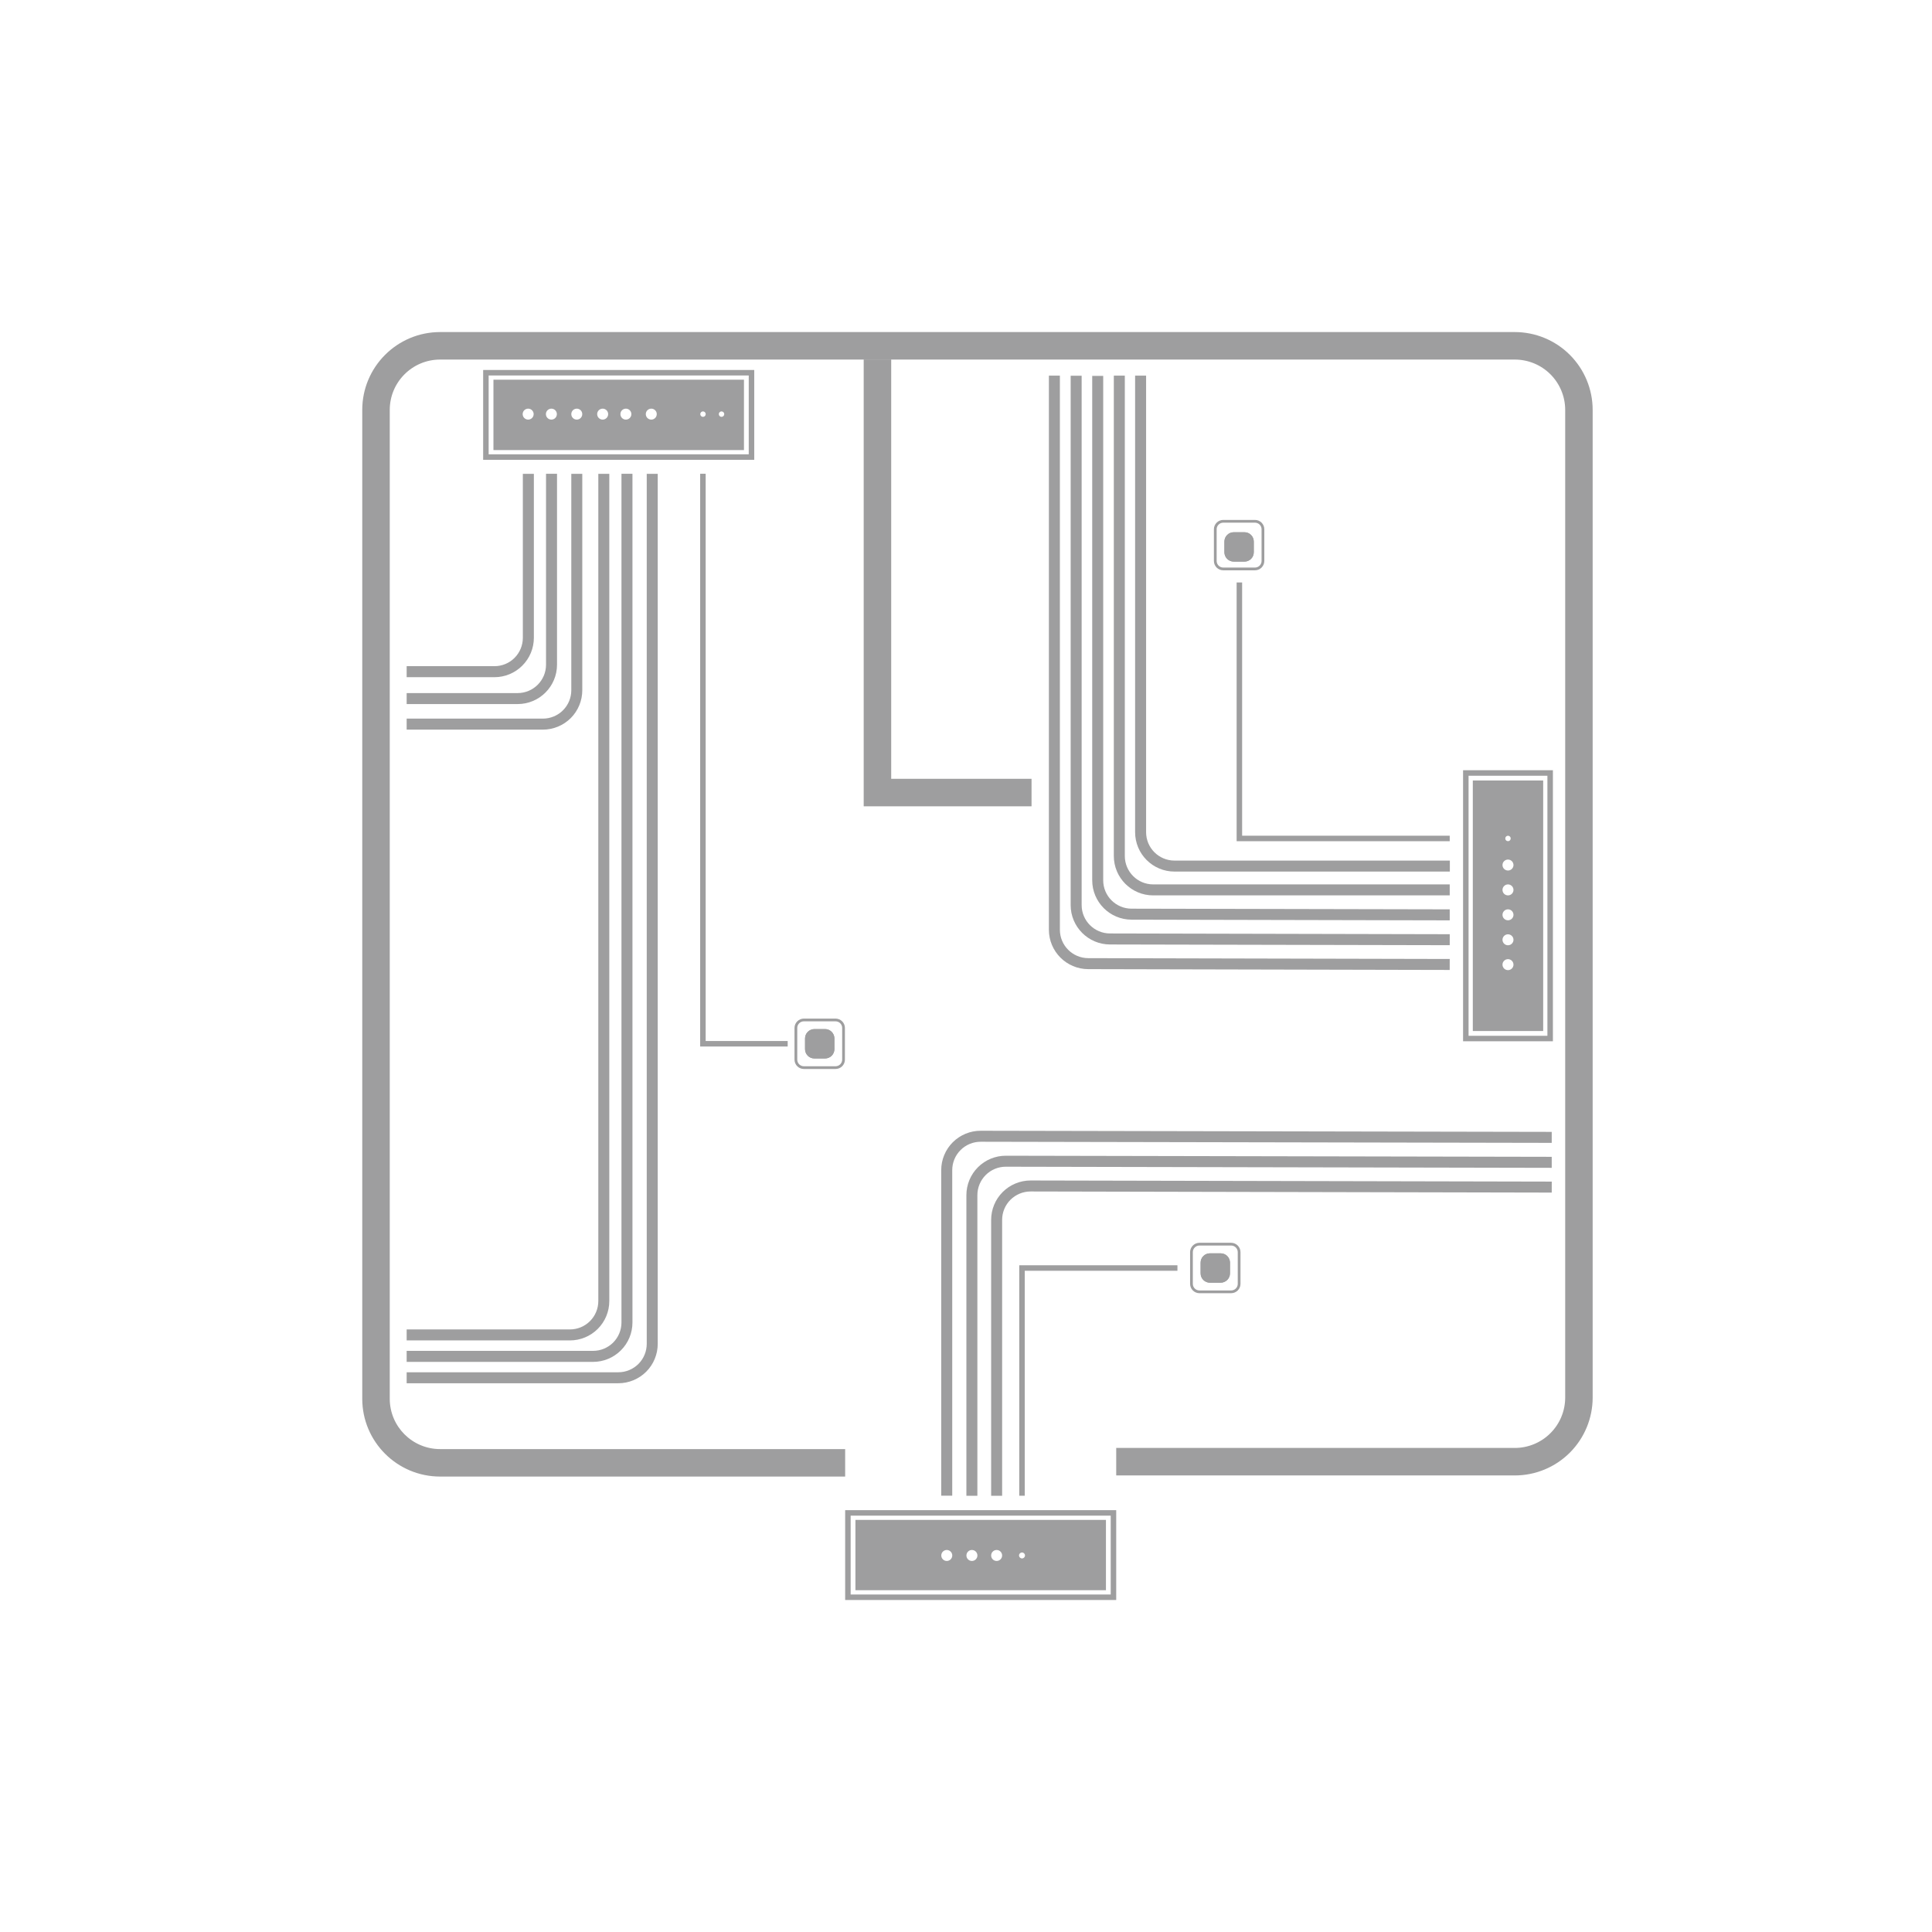 <svg width="64" height="64" viewBox="0 0 64 64" fill="none" xmlns="http://www.w3.org/2000/svg">
<path fill-rule="evenodd" clip-rule="evenodd" d="M27.997 48.003V48.913H14.58C13.155 48.913 12 47.758 12 46.334V13.58C12 12.155 13.155 11 14.58 11H50.179C50.864 11 51.52 11.272 52.004 11.756C52.487 12.239 52.759 12.896 52.759 13.58V46.296C52.759 46.98 52.487 47.636 52.004 48.12C51.52 48.604 50.864 48.876 50.179 48.876H36.976V47.965H50.179C50.622 47.965 51.047 47.789 51.36 47.476C51.673 47.163 51.849 46.739 51.849 46.296V13.58C51.849 13.137 51.673 12.712 51.36 12.399C51.047 12.086 50.622 11.911 50.179 11.911H14.58C13.658 11.911 12.911 12.658 12.911 13.58V46.334C12.911 47.256 13.658 48.003 14.58 48.003H27.997Z" fill="#9E9E9F"/>
<path fill-rule="evenodd" clip-rule="evenodd" d="M28.611 11.907H29.522V25.799H34.171V26.71H28.611V11.907Z" fill="#9E9E9F"/>
<path fill-rule="evenodd" clip-rule="evenodd" d="M27.997 53.002V50.026H36.976V53.002H27.997ZM28.179 52.82H36.794V50.208H28.179V52.82Z" fill="#9E9E9F"/>
<path fill-rule="evenodd" clip-rule="evenodd" d="M28.337 52.678V50.348H36.636V52.678H28.337ZM32.196 51.345C32.095 51.345 32.014 51.427 32.014 51.527C32.014 51.627 32.095 51.709 32.196 51.709C32.296 51.709 32.378 51.627 32.378 51.527C32.378 51.427 32.296 51.345 32.196 51.345ZM31.363 51.345C31.263 51.345 31.181 51.427 31.181 51.527C31.181 51.627 31.263 51.709 31.363 51.709C31.463 51.709 31.545 51.627 31.545 51.527C31.545 51.427 31.463 51.345 31.363 51.345ZM33.015 51.345C32.914 51.345 32.833 51.427 32.833 51.527C32.833 51.627 32.914 51.709 33.015 51.709C33.115 51.709 33.197 51.627 33.197 51.527C33.197 51.427 33.115 51.345 33.015 51.345ZM33.856 51.428C33.801 51.428 33.757 51.472 33.757 51.526C33.757 51.581 33.801 51.625 33.856 51.625C33.91 51.625 33.954 51.581 33.954 51.526C33.954 51.472 33.91 51.428 33.856 51.428Z" fill="#9E9E9F"/>
<path fill-rule="evenodd" clip-rule="evenodd" d="M41.882 17.532V18.582C41.882 18.665 41.849 18.743 41.791 18.802C41.733 18.86 41.654 18.892 41.572 18.892H40.522C40.44 18.892 40.361 18.86 40.303 18.802C40.245 18.743 40.212 18.665 40.212 18.582V17.532C40.212 17.45 40.245 17.372 40.303 17.313C40.361 17.255 40.44 17.223 40.522 17.223H41.572C41.654 17.223 41.733 17.255 41.791 17.313C41.849 17.372 41.882 17.45 41.882 17.532ZM41.791 17.532C41.791 17.474 41.768 17.419 41.727 17.378C41.686 17.337 41.63 17.314 41.572 17.314H40.522C40.464 17.314 40.408 17.337 40.367 17.378C40.326 17.419 40.303 17.474 40.303 17.532V18.582C40.303 18.64 40.326 18.696 40.367 18.737C40.408 18.778 40.464 18.801 40.522 18.801H41.572C41.63 18.801 41.686 18.778 41.727 18.737C41.768 18.696 41.791 18.64 41.791 18.582V17.532Z" fill="#9E9E9F"/>
<path fill-rule="evenodd" clip-rule="evenodd" d="M41.093 41.479V42.529C41.093 42.611 41.06 42.69 41.002 42.748C40.944 42.806 40.865 42.839 40.783 42.839H39.733C39.651 42.839 39.572 42.806 39.514 42.748C39.456 42.69 39.423 42.611 39.423 42.529V41.479C39.423 41.397 39.456 41.318 39.514 41.26C39.572 41.202 39.651 41.169 39.733 41.169H40.783C40.865 41.169 40.944 41.202 41.002 41.26C41.06 41.318 41.093 41.397 41.093 41.479ZM41.002 41.479C41.002 41.421 40.979 41.365 40.938 41.324C40.897 41.283 40.841 41.26 40.783 41.26H39.733C39.675 41.26 39.619 41.283 39.578 41.324C39.537 41.365 39.514 41.421 39.514 41.479V42.529C39.514 42.587 39.537 42.643 39.578 42.684C39.619 42.725 39.675 42.748 39.733 42.748H40.783C40.841 42.748 40.897 42.725 40.938 42.684C40.979 42.643 41.002 42.587 41.002 42.529V41.479Z" fill="#9E9E9F"/>
<path fill-rule="evenodd" clip-rule="evenodd" d="M27.989 34.051V35.102C27.989 35.184 27.956 35.263 27.898 35.321C27.84 35.379 27.761 35.411 27.679 35.411H26.629C26.547 35.411 26.468 35.379 26.41 35.321C26.352 35.263 26.319 35.184 26.319 35.102V34.051C26.319 33.969 26.352 33.891 26.41 33.833C26.468 33.775 26.547 33.742 26.629 33.742H27.679C27.761 33.742 27.84 33.775 27.898 33.833C27.956 33.891 27.989 33.969 27.989 34.051ZM27.898 34.051C27.898 33.993 27.875 33.938 27.834 33.897C27.793 33.856 27.737 33.833 27.679 33.833H26.629C26.571 33.833 26.515 33.856 26.474 33.897C26.433 33.938 26.41 33.993 26.41 34.051V35.102C26.41 35.16 26.433 35.215 26.474 35.257C26.515 35.297 26.571 35.321 26.629 35.321H27.679C27.737 35.321 27.793 35.297 27.834 35.257C27.875 35.215 27.898 35.16 27.898 35.102V34.051Z" fill="#9E9E9F"/>
<path fill-rule="evenodd" clip-rule="evenodd" d="M41.533 17.941C41.533 17.858 41.501 17.78 41.443 17.722C41.385 17.663 41.306 17.631 41.224 17.631H40.87C40.788 17.631 40.709 17.663 40.651 17.722C40.593 17.78 40.56 17.858 40.56 17.941V18.294C40.56 18.376 40.593 18.455 40.651 18.513C40.709 18.571 40.788 18.604 40.87 18.604H41.224C41.306 18.604 41.385 18.571 41.443 18.513C41.501 18.455 41.533 18.376 41.533 18.294V17.941Z" fill="#9E9E9F"/>
<path fill-rule="evenodd" clip-rule="evenodd" d="M41.533 17.941V18.294C41.533 18.376 41.501 18.455 41.443 18.513C41.385 18.571 41.306 18.604 41.224 18.604H40.87C40.788 18.604 40.709 18.571 40.651 18.513C40.593 18.455 40.56 18.376 40.56 18.294V17.941C40.56 17.858 40.593 17.78 40.651 17.722C40.709 17.663 40.788 17.631 40.87 17.631H41.224C41.306 17.631 41.385 17.663 41.443 17.722C41.501 17.78 41.533 17.858 41.533 17.941ZM41.443 17.941C41.443 17.882 41.42 17.827 41.379 17.786C41.337 17.745 41.282 17.722 41.224 17.722H40.87C40.812 17.722 40.756 17.745 40.715 17.786C40.674 17.827 40.651 17.882 40.651 17.941V18.294C40.651 18.352 40.674 18.408 40.715 18.449C40.756 18.49 40.812 18.513 40.87 18.513H41.224C41.282 18.513 41.337 18.49 41.379 18.449C41.42 18.408 41.443 18.352 41.443 18.294V17.941Z" fill="#9E9E9F"/>
<path fill-rule="evenodd" clip-rule="evenodd" d="M40.745 41.827C40.745 41.745 40.712 41.666 40.654 41.608C40.596 41.55 40.517 41.518 40.435 41.518H40.081C39.999 41.518 39.92 41.55 39.862 41.608C39.804 41.666 39.772 41.745 39.772 41.827V42.181C39.772 42.263 39.804 42.342 39.862 42.4C39.92 42.458 39.999 42.491 40.081 42.491H40.435C40.517 42.491 40.596 42.458 40.654 42.4C40.712 42.342 40.745 42.263 40.745 42.181V41.827Z" fill="#9E9E9F"/>
<path fill-rule="evenodd" clip-rule="evenodd" d="M40.745 41.827V42.181C40.745 42.263 40.712 42.342 40.654 42.4C40.596 42.458 40.517 42.491 40.435 42.491H40.081C39.999 42.491 39.92 42.458 39.862 42.4C39.804 42.342 39.772 42.263 39.772 42.181V41.827C39.772 41.745 39.804 41.666 39.862 41.608C39.92 41.55 39.999 41.518 40.081 41.518H40.435C40.517 41.518 40.596 41.55 40.654 41.608C40.712 41.666 40.745 41.745 40.745 41.827ZM40.654 41.827C40.654 41.769 40.631 41.714 40.59 41.673C40.549 41.632 40.493 41.609 40.435 41.609H40.081C40.023 41.609 39.967 41.632 39.926 41.673C39.885 41.714 39.862 41.769 39.862 41.827V42.181C39.862 42.239 39.885 42.295 39.926 42.336C39.967 42.377 40.023 42.4 40.081 42.4H40.435C40.493 42.4 40.549 42.377 40.59 42.336C40.631 42.295 40.654 42.239 40.654 42.181V41.827Z" fill="#9E9E9F"/>
<path fill-rule="evenodd" clip-rule="evenodd" d="M27.641 34.4C27.641 34.318 27.608 34.239 27.55 34.181C27.492 34.123 27.413 34.09 27.331 34.09H26.977C26.895 34.09 26.817 34.123 26.759 34.181C26.701 34.239 26.668 34.318 26.668 34.4V34.754C26.668 34.836 26.701 34.915 26.759 34.973C26.817 35.031 26.895 35.063 26.977 35.063H27.331C27.413 35.063 27.492 35.031 27.55 34.973C27.608 34.915 27.641 34.836 27.641 34.754V34.4Z" fill="#9E9E9F"/>
<path fill-rule="evenodd" clip-rule="evenodd" d="M27.641 34.4V34.754C27.641 34.836 27.608 34.915 27.55 34.973C27.492 35.031 27.413 35.063 27.331 35.063H26.977C26.895 35.063 26.817 35.031 26.759 34.973C26.701 34.915 26.668 34.836 26.668 34.754V34.4C26.668 34.318 26.701 34.239 26.759 34.181C26.817 34.123 26.895 34.09 26.977 34.09H27.331C27.413 34.09 27.492 34.123 27.55 34.181C27.608 34.239 27.641 34.318 27.641 34.4ZM27.55 34.4C27.55 34.342 27.527 34.286 27.486 34.245C27.445 34.204 27.389 34.181 27.331 34.181H26.977C26.919 34.181 26.864 34.204 26.823 34.245C26.782 34.286 26.759 34.342 26.759 34.4V34.754C26.759 34.812 26.782 34.867 26.823 34.908C26.864 34.95 26.919 34.973 26.977 34.973H27.331C27.389 34.973 27.445 34.95 27.486 34.908C27.527 34.867 27.55 34.812 27.55 34.754V34.4Z" fill="#9E9E9F"/>
<path fill-rule="evenodd" clip-rule="evenodd" d="M16.346 14.909V12.578H24.645V14.909H16.346ZM19.964 13.537C19.864 13.537 19.782 13.618 19.782 13.718C19.782 13.819 19.864 13.9 19.964 13.9C20.065 13.9 20.146 13.819 20.146 13.718C20.146 13.618 20.065 13.537 19.964 13.537ZM20.733 13.537C20.633 13.537 20.552 13.618 20.552 13.718C20.552 13.819 20.633 13.9 20.733 13.9C20.834 13.9 20.915 13.819 20.915 13.718C20.915 13.618 20.834 13.537 20.733 13.537ZM18.265 13.537C18.165 13.537 18.084 13.618 18.084 13.718C18.084 13.819 18.165 13.9 18.265 13.9C18.366 13.9 18.447 13.819 18.447 13.718C18.447 13.618 18.366 13.537 18.265 13.537ZM17.496 13.537C17.396 13.537 17.314 13.618 17.314 13.718C17.314 13.819 17.396 13.9 17.496 13.9C17.596 13.9 17.678 13.819 17.678 13.718C17.678 13.618 17.596 13.537 17.496 13.537ZM21.575 13.537C21.474 13.537 21.393 13.618 21.393 13.718C21.393 13.819 21.474 13.9 21.575 13.9C21.675 13.9 21.756 13.819 21.756 13.718C21.756 13.618 21.675 13.537 21.575 13.537ZM23.902 13.628C23.852 13.628 23.812 13.669 23.812 13.718C23.812 13.768 23.852 13.809 23.902 13.809C23.951 13.809 23.992 13.768 23.992 13.718C23.992 13.669 23.951 13.628 23.902 13.628ZM23.287 13.628C23.238 13.628 23.197 13.669 23.197 13.718C23.197 13.768 23.238 13.809 23.287 13.809C23.337 13.809 23.378 13.768 23.378 13.718C23.378 13.669 23.337 13.628 23.287 13.628ZM19.107 13.537C19.006 13.537 18.925 13.618 18.925 13.718C18.925 13.819 19.006 13.9 19.107 13.9C19.207 13.9 19.288 13.819 19.288 13.718C19.288 13.618 19.207 13.537 19.107 13.537Z" fill="#9E9E9F"/>
<path fill-rule="evenodd" clip-rule="evenodd" d="M24.985 12.256V15.232H16.005V12.256H24.985ZM24.803 12.438H16.187V15.05H24.803V12.438Z" fill="#9E9E9F"/>
<path fill-rule="evenodd" clip-rule="evenodd" d="M48.466 25.515H51.442V34.494H48.466V25.515ZM48.648 25.697C48.648 25.697 48.648 33.053 48.648 34.312H51.26V25.697H48.648Z" fill="#9E9E9F"/>
<path fill-rule="evenodd" clip-rule="evenodd" d="M48.789 25.854H51.12V34.153H48.789V25.854ZM49.954 30.123C49.854 30.123 49.772 30.204 49.772 30.305C49.772 30.405 49.854 30.486 49.954 30.486C50.054 30.486 50.136 30.405 50.136 30.305C50.136 30.204 50.054 30.123 49.954 30.123ZM49.954 28.474C49.854 28.474 49.772 28.555 49.772 28.656C49.772 28.756 49.854 28.837 49.954 28.837C50.054 28.837 50.136 28.756 50.136 28.656C50.136 28.555 50.054 28.474 49.954 28.474ZM49.954 31.773C49.854 31.773 49.772 31.855 49.772 31.955C49.772 32.056 49.854 32.137 49.954 32.137C50.054 32.137 50.136 32.056 50.136 31.955C50.136 31.855 50.054 31.773 49.954 31.773ZM49.954 27.685C49.904 27.685 49.864 27.726 49.864 27.775C49.864 27.825 49.904 27.865 49.954 27.865C50.004 27.865 50.044 27.825 50.044 27.775C50.044 27.726 50.004 27.685 49.954 27.685ZM49.954 29.297C49.854 29.297 49.772 29.379 49.772 29.479C49.772 29.58 49.854 29.661 49.954 29.661C50.054 29.661 50.136 29.58 50.136 29.479C50.136 29.379 50.054 29.297 49.954 29.297ZM49.954 30.95C49.854 30.95 49.772 31.031 49.772 31.131C49.772 31.232 49.854 31.313 49.954 31.313C50.054 31.313 50.136 31.232 50.136 31.131C50.136 31.031 50.054 30.95 49.954 30.95Z" fill="#9E9E9F"/>
<path fill-rule="evenodd" clip-rule="evenodd" d="M19.82 15.697H20.184V43.098C20.184 43.444 20.047 43.776 19.802 44.021C19.557 44.266 19.225 44.403 18.879 44.403H13.471V44.039H18.879C19.129 44.039 19.368 43.94 19.544 43.764C19.721 43.587 19.82 43.348 19.82 43.098V15.697Z" fill="#9E9E9F"/>
<path fill-rule="evenodd" clip-rule="evenodd" d="M17.32 15.697H17.685V21.127C17.685 21.474 17.547 21.805 17.302 22.05C17.058 22.295 16.726 22.433 16.38 22.433H13.471V22.068H16.38C16.629 22.068 16.869 21.969 17.045 21.793C17.221 21.616 17.32 21.377 17.32 21.127V15.697Z" fill="#9E9E9F"/>
<path fill-rule="evenodd" clip-rule="evenodd" d="M48.024 30.123L48.024 30.488L37.483 30.465C36.764 30.464 36.181 29.88 36.181 29.16V12.451H36.545V29.16C36.545 29.679 36.965 30.1 37.484 30.101L48.024 30.123Z" fill="#9E9E9F"/>
<path fill-rule="evenodd" clip-rule="evenodd" d="M48.024 29.297V29.661H38.202C37.481 29.661 36.897 29.077 36.897 28.356V12.444H37.261V28.356C37.261 28.876 37.682 29.297 38.202 29.297H48.024Z" fill="#9E9E9F"/>
<path fill-rule="evenodd" clip-rule="evenodd" d="M48.028 28.508V28.872H38.907C38.186 28.872 37.602 28.288 37.602 27.567V12.444H37.966V27.567C37.966 28.087 38.387 28.508 38.907 28.508H48.028Z" fill="#9E9E9F"/>
<path fill-rule="evenodd" clip-rule="evenodd" d="M51.403 37.495L51.403 37.859L32.486 37.822C32.236 37.822 31.997 37.92 31.82 38.097C31.643 38.273 31.544 38.513 31.544 38.763V49.547H31.179V38.763C31.179 38.416 31.317 38.084 31.562 37.839C31.808 37.594 32.14 37.457 32.487 37.458L51.403 37.495Z" fill="#9E9E9F"/>
<path fill-rule="evenodd" clip-rule="evenodd" d="M48.025 30.947L48.024 31.311L36.769 31.287C36.049 31.285 35.467 30.701 35.467 29.982V12.447H35.831V29.982C35.831 30.5 36.251 30.921 36.77 30.922L48.025 30.947Z" fill="#9E9E9F"/>
<path fill-rule="evenodd" clip-rule="evenodd" d="M51.403 38.321L51.403 38.686L33.32 38.649C33.07 38.648 32.83 38.747 32.654 38.923C32.477 39.1 32.377 39.34 32.377 39.59V49.549H32.013V39.59C32.013 39.243 32.151 38.911 32.396 38.666C32.642 38.421 32.974 38.284 33.321 38.285L51.403 38.321Z" fill="#9E9E9F"/>
<path fill-rule="evenodd" clip-rule="evenodd" d="M48.024 31.767L48.023 32.131L36.048 32.104C35.328 32.102 34.746 31.518 34.746 30.799V12.444H35.11V30.799C35.11 31.318 35.53 31.738 36.049 31.74L48.024 31.767Z" fill="#9E9E9F"/>
<path fill-rule="evenodd" clip-rule="evenodd" d="M51.404 39.142L51.403 39.506L34.14 39.469C33.89 39.469 33.65 39.568 33.473 39.744C33.296 39.921 33.197 40.16 33.197 40.41V49.549H32.833V40.41C32.833 40.064 32.97 39.731 33.216 39.487C33.461 39.242 33.794 39.105 34.14 39.105L51.404 39.142Z" fill="#9E9E9F"/>
<path fill-rule="evenodd" clip-rule="evenodd" d="M20.587 15.694H20.951V43.809C20.951 44.155 20.814 44.487 20.569 44.731C20.325 44.976 19.993 45.114 19.646 45.114H13.471V44.749H19.646C19.896 44.749 20.135 44.65 20.312 44.474C20.488 44.297 20.587 44.058 20.587 43.809V15.694Z" fill="#9E9E9F"/>
<path fill-rule="evenodd" clip-rule="evenodd" d="M18.088 15.694H18.452V22.018C18.452 22.739 17.868 23.323 17.147 23.323H13.471V22.959H17.147C17.666 22.959 18.088 22.538 18.088 22.018V15.694Z" fill="#9E9E9F"/>
<path fill-rule="evenodd" clip-rule="evenodd" d="M21.424 15.696H21.788V44.517C21.788 44.863 21.651 45.195 21.406 45.44C21.161 45.684 20.829 45.822 20.483 45.822H13.471V45.458H20.483C20.733 45.458 20.972 45.358 21.149 45.182C21.325 45.006 21.424 44.766 21.424 44.517V15.696Z" fill="#9E9E9F"/>
<path fill-rule="evenodd" clip-rule="evenodd" d="M18.925 15.696H19.289V22.865C19.289 23.211 19.151 23.543 18.907 23.788C18.662 24.032 18.33 24.17 17.984 24.17H13.471V23.805H17.984C18.233 23.805 18.473 23.706 18.649 23.53C18.826 23.354 18.925 23.114 18.925 22.865V15.696Z" fill="#9E9E9F"/>
<path fill-rule="evenodd" clip-rule="evenodd" d="M23.194 15.694H23.376V34.485H26.093V34.667H23.194V15.694Z" fill="#9E9E9F"/>
<path fill-rule="evenodd" clip-rule="evenodd" d="M48.024 27.684V27.866H40.965V19.295H41.147V27.684H48.024Z" fill="#9E9E9F"/>
<path fill-rule="evenodd" clip-rule="evenodd" d="M33.946 49.548H33.764V41.914H39.004V42.096H33.946V49.548Z" fill="#9E9E9F"/>
</svg>
